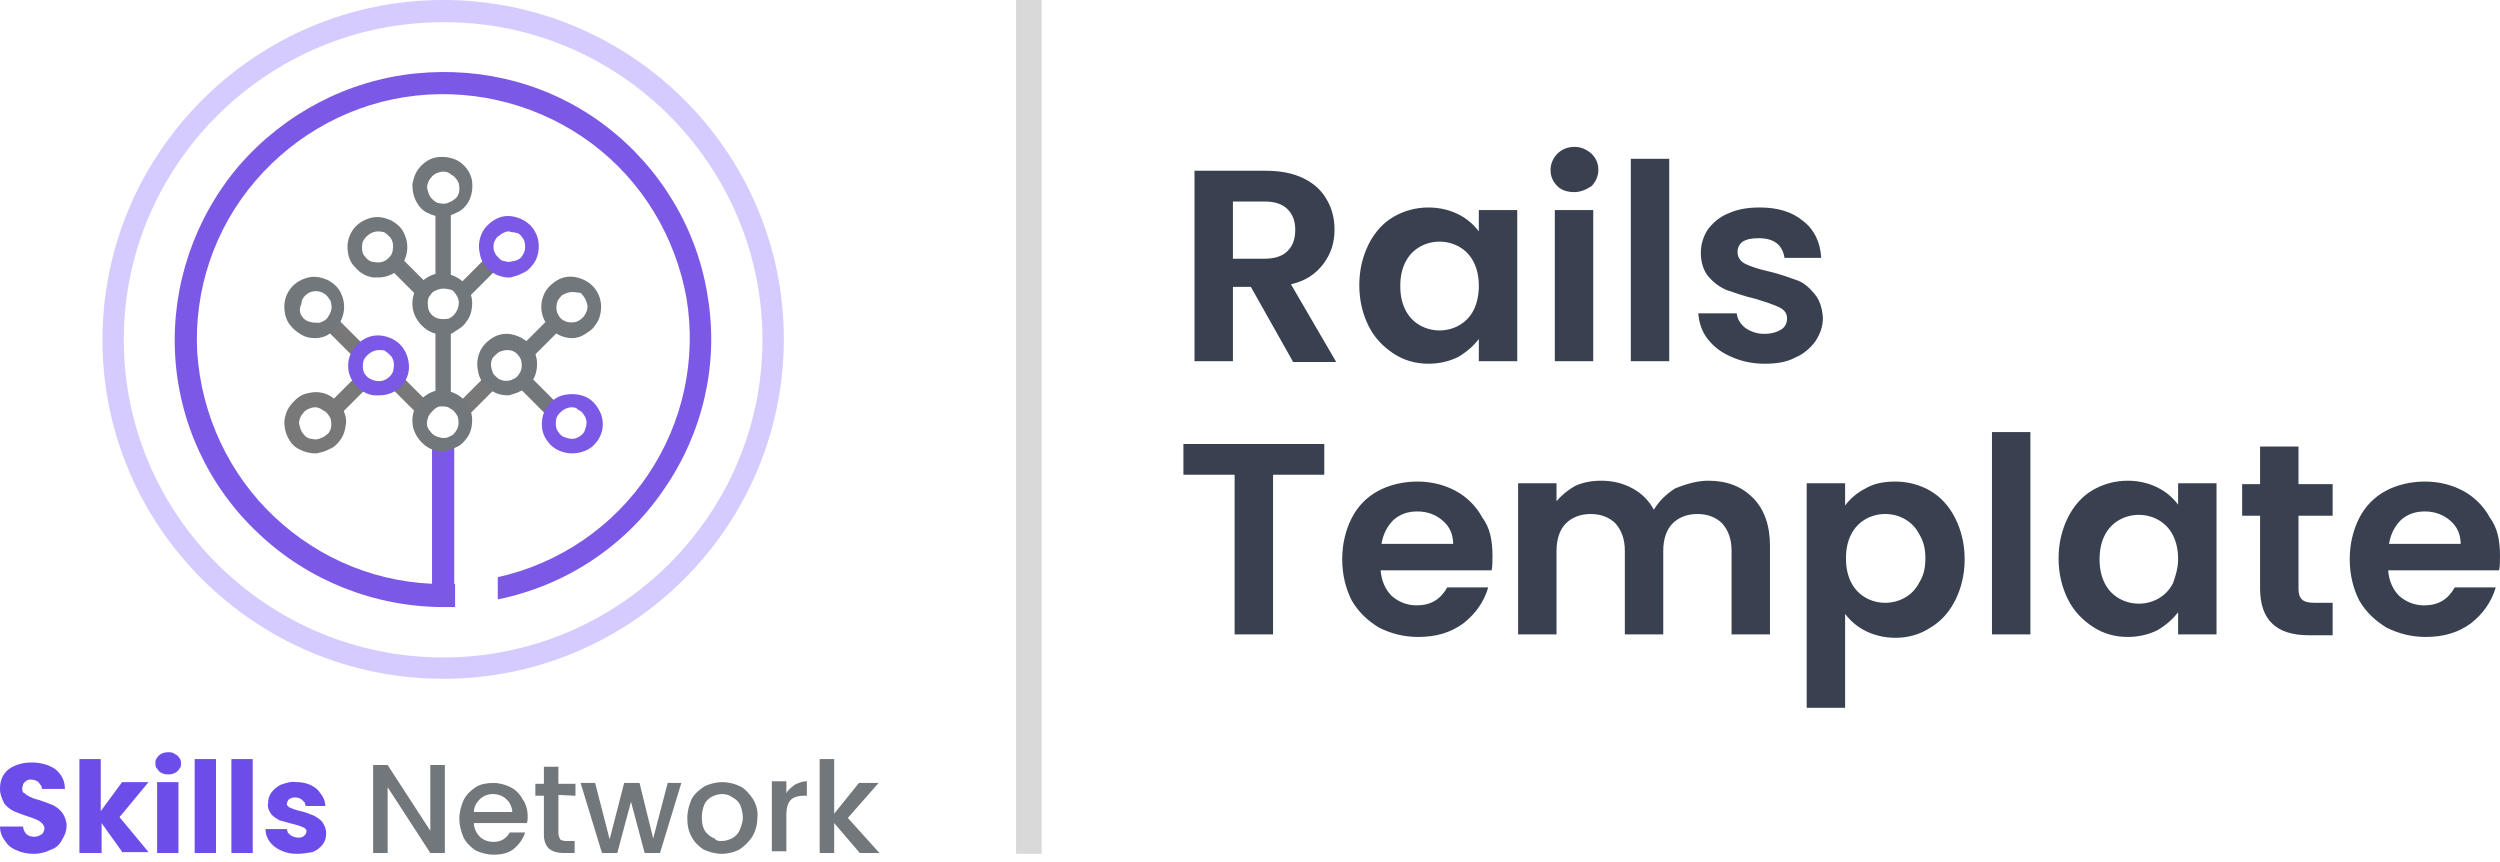 <?xml version="1.0" encoding="utf-8"?>
<!-- Generator: Adobe Illustrator 26.0.1, SVG Export Plug-In . SVG Version: 6.00 Build 0)  -->
<svg version="1.1" id="Layer_1" xmlns="http://www.w3.org/2000/svg" xmlns:xlink="http://www.w3.org/1999/xlink" x="0px" y="0px"
	 viewBox="0 0 292.8 101" style="enable-background:new 0 0 292.8 101;" xml:space="preserve">
<style type="text/css">
	.st0{fill:#D6CBFF;}
	.st1{fill-rule:evenodd;clip-rule:evenodd;fill:#7B58E5;}
	.st2{fill:#7B58E5;}
	.st3{fill:#72777C;}
	.st4{fill:#787878;}
	.st5{fill:#D9D9D9;}
	.st6{fill:#6C4DEA;}
	.st7{fill:#394150;}
</style>
<path class="st0" d="M51.9,79.5c-22,0-39.9-17.8-39.9-39.7S29.9,0,51.9,0s39.9,17.8,39.9,39.7S74,79.5,51.9,79.5z M51.9,2.6
	c-20.6,0-37.4,16.7-37.4,37.2s16.8,37.2,37.4,37.2s37.4-16.7,37.4-37.2S72.5,2.5,51.9,2.6L51.9,2.6z"/>
<path class="st1" d="M53.2,68.4c-0.4,0-0.8,0-1.3,0c-7.4,0-14.4-2.8-19.8-7.9c-5.3-5-8.5-11.9-9-19.2c-0.4-7.3,2-14.5,6.8-20.1
	s11.5-9.2,18.8-10s14.7,1.2,20.6,5.6c5.9,4.4,9.8,10.9,11.1,18.1c1.2,7.2-0.4,14.6-4.5,20.7c-4.1,6.1-10.4,10.4-17.6,12v2.6
	c7.9-1.6,14.9-6.2,19.4-12.8c4.6-6.6,6.5-14.7,5.2-22.6c-1.2-7.9-5.5-15.1-11.9-20S56.7,7.8,48.7,8.6S33.3,13.3,28,19.4
	c-5.2,6.1-7.9,14-7.5,22c0.4,8,3.9,15.6,9.8,21.1c5.8,5.5,13.6,8.6,21.7,8.6c0.4,0,0.9,0,1.3,0V68.4z"/>
<path class="st2" d="M53.2,51.7h-2.6V71h2.6V51.7z"/>
<path class="st3" d="M52.8,24h-1.8v8.8h1.8V24z"/>
<path class="st3" d="M51.9,25.4c-0.7,0-1.3-0.2-1.9-0.5s-1-0.8-1.3-1.4c-0.3-0.6-0.4-1.2-0.4-1.9c0.1-0.6,0.3-1.3,0.7-1.8
	c0.6-0.8,1.4-1.3,2.3-1.4c0.9-0.1,1.9,0.1,2.6,0.6c0.8,0.6,1.3,1.4,1.4,2.3c0.1,0.9-0.1,1.9-0.6,2.6l0,0c-0.3,0.4-0.6,0.7-1,0.9
	c-0.4,0.2-0.8,0.4-1.3,0.5C52.3,25.4,52.1,25.4,51.9,25.4L51.9,25.4z M51.9,20.1c-0.3,0-0.5,0.1-0.8,0.2c-0.2,0.1-0.5,0.3-0.6,0.5
	c-0.2,0.2-0.3,0.4-0.4,0.7c-0.1,0.3-0.1,0.5,0,0.8c0.1,0.4,0.2,0.7,0.5,1s0.6,0.5,0.9,0.5c0.4,0.1,0.7,0.1,1.1-0.1
	c0.3-0.1,0.6-0.3,0.9-0.6l0,0c0.2-0.3,0.3-0.6,0.3-0.9c0-0.3,0-0.7-0.2-1c-0.2-0.3-0.4-0.6-0.7-0.7C52.6,20.2,52.3,20.1,51.9,20.1
	L51.9,20.1z"/>
<path class="st3" d="M57.4,29.7l-4.1,4.1l1.3,1.3l4.1-4.1L57.4,29.7z"/>
<path class="st3" d="M52.8,38.7h-1.8v8.8h1.8V38.7z"/>
<path class="st3" d="M51.9,39.2c-0.8,0-1.6-0.3-2.2-0.8c-0.6-0.5-1.1-1.2-1.3-2c-0.2-0.8-0.1-1.6,0.2-2.3c0.3-0.7,0.9-1.3,1.6-1.7
	c0.7-0.4,1.5-0.5,2.3-0.3c0.8,0.2,1.5,0.6,2,1.2c0.5,0.6,0.8,1.4,0.8,2.2c0,0.8-0.2,1.6-0.7,2.2c-0.3,0.5-0.8,0.8-1.3,1.1
	C53,39.1,52.5,39.2,51.9,39.2L51.9,39.2z M51.9,33.8c-0.4,0-0.9,0.2-1.2,0.4c-0.3,0.3-0.6,0.7-0.6,1.1s0,0.9,0.2,1.2
	c0.2,0.4,0.6,0.7,1,0.8c0.4,0.1,0.9,0.1,1.3,0c0.4-0.2,0.7-0.5,0.9-0.9c0.2-0.4,0.3-0.8,0.2-1.3c-0.1-0.4-0.4-0.8-0.7-1.1
	C52.7,33.9,52.3,33.8,51.9,33.8L51.9,33.8z"/>
<path class="st2" d="M59.6,32.5c-0.8,0-1.6-0.3-2.2-0.8c-0.6-0.5-1.1-1.2-1.2-2c-0.2-0.8-0.1-1.6,0.2-2.3c0.3-0.7,0.9-1.3,1.6-1.7
	c0.7-0.4,1.5-0.5,2.3-0.3c0.8,0.2,1.5,0.6,2,1.2c0.5,0.6,0.8,1.4,0.8,2.2c0,0.8-0.2,1.6-0.7,2.2c-0.3,0.4-0.6,0.7-1,0.9
	c-0.4,0.2-0.8,0.4-1.3,0.5C59.9,32.5,59.8,32.5,59.6,32.5L59.6,32.5z M59.6,27.1c-0.3,0-0.5,0.1-0.7,0.2c-0.2,0.1-0.4,0.3-0.6,0.4
	c-0.2,0.2-0.3,0.4-0.4,0.6c-0.1,0.2-0.1,0.5-0.1,0.7c0,0.3,0.1,0.5,0.2,0.7c0.1,0.2,0.3,0.4,0.5,0.6c0.2,0.2,0.4,0.3,0.7,0.3
	c0.2,0.1,0.5,0.1,0.8,0c0.2,0,0.5-0.1,0.7-0.2c0.2-0.1,0.4-0.3,0.5-0.5l0,0c0.2-0.3,0.3-0.6,0.3-0.9c0-0.3,0-0.7-0.2-1
	c-0.2-0.3-0.4-0.6-0.7-0.7C60.2,27.2,59.9,27.2,59.6,27.1L59.6,27.1z"/>
<path class="st3" d="M46.5,29.7L45.2,31l4.1,4.1l1.3-1.3L46.5,29.7z"/>
<path class="st3" d="M44.3,32.5c-0.2,0-0.4,0-0.6,0c-0.5-0.1-0.9-0.2-1.3-0.5c-0.4-0.2-0.7-0.6-1-0.9l0,0c-0.5-0.6-0.7-1.4-0.7-2.2
	c0-0.8,0.3-1.6,0.8-2.2c0.5-0.6,1.2-1,2-1.2c0.8-0.2,1.6,0,2.3,0.3c0.7,0.4,1.3,0.9,1.6,1.7c0.3,0.7,0.4,1.5,0.2,2.3
	c-0.2,0.8-0.6,1.5-1.2,2C45.9,32.2,45.1,32.5,44.3,32.5L44.3,32.5z M44.3,27.1c-0.3,0-0.7,0.1-1,0.3c-0.3,0.2-0.5,0.4-0.7,0.7
	c-0.2,0.3-0.2,0.6-0.2,1c0,0.3,0.1,0.7,0.3,0.9l0,0c0.3,0.4,0.7,0.7,1.2,0.7c0.5,0.1,1,0,1.4-0.3c0.4-0.3,0.7-0.7,0.7-1.2
	c0.1-0.5,0-1-0.3-1.4c-0.2-0.2-0.4-0.4-0.7-0.6C44.9,27.2,44.6,27.1,44.3,27.1L44.3,27.1z"/>
<path class="st4" d="M57.3,43.6l-4.1,4.1l1.3,1.3l4.1-4.1L57.3,43.6z"/>
<path class="st3" d="M61.6,43.6l-1.3,1.3l4.1,4.1l1.3-1.3L61.6,43.6z"/>
<path class="st2" d="M67,53.1c-0.8,0-1.7-0.3-2.3-0.8c-0.6-0.5-1.1-1.3-1.2-2.1c-0.1-0.8,0-1.7,0.5-2.4c0.4-0.7,1.1-1.3,1.9-1.5
	s1.7-0.2,2.5,0.1c0.8,0.3,1.4,0.9,1.8,1.7c0.4,0.7,0.5,1.6,0.3,2.4s-0.7,1.5-1.4,2C68.5,52.9,67.7,53.1,67,53.1z M67,47.7
	c-0.3,0-0.7,0.1-1,0.3c-0.3,0.2-0.5,0.4-0.7,0.7c-0.2,0.3-0.2,0.6-0.2,1c0,0.3,0.1,0.7,0.3,0.9l0,0c0.2,0.3,0.4,0.5,0.7,0.6
	c0.3,0.1,0.6,0.2,0.9,0.2c0.3,0,0.6-0.1,0.9-0.3c0.3-0.2,0.5-0.4,0.6-0.7c0.1-0.3,0.2-0.6,0.2-0.9c0-0.3-0.1-0.6-0.3-0.9
	c-0.2-0.3-0.4-0.5-0.7-0.6C67.6,47.8,67.3,47.7,67,47.7L67,47.7z"/>
<path class="st3" d="M64.8,36.8l-4.1,4.1l1.3,1.3l4.1-4.1L64.8,36.8z"/>
<path class="st3" d="M59.4,46.3c-0.8,0-1.6-0.3-2.2-0.8c-0.6-0.5-1.1-1.2-1.2-2c-0.2-0.8-0.1-1.6,0.2-2.3c0.3-0.7,0.9-1.3,1.6-1.7
	c0.7-0.4,1.5-0.5,2.3-0.3c0.8,0.2,1.5,0.6,2,1.2c0.5,0.6,0.8,1.4,0.8,2.2c0,0.8-0.2,1.6-0.7,2.2c-0.3,0.4-0.6,0.7-1,0.9
	c-0.4,0.2-0.8,0.4-1.3,0.5C59.8,46.3,59.6,46.3,59.4,46.3L59.4,46.3z M59.4,41c-0.3,0-0.6,0.1-0.9,0.2c-0.3,0.2-0.5,0.4-0.7,0.6
	s-0.3,0.6-0.3,0.9c0,0.3,0.1,0.6,0.2,0.9c0.1,0.3,0.4,0.5,0.6,0.7c0.3,0.2,0.6,0.3,0.9,0.3c0.3,0,0.6,0,0.9-0.2
	c0.3-0.1,0.5-0.3,0.7-0.6l0,0c0.2-0.3,0.3-0.6,0.3-0.9s0-0.7-0.2-1c-0.2-0.3-0.4-0.6-0.7-0.7C60.1,41.1,59.8,41,59.4,41L59.4,41z"/>
<path class="st3" d="M67,39.6c-0.8,0-1.6-0.3-2.2-0.8c-0.6-0.5-1.1-1.2-1.3-2c-0.2-0.8-0.1-1.6,0.2-2.3c0.3-0.7,0.9-1.3,1.6-1.7
	c0.7-0.4,1.5-0.5,2.3-0.3c0.8,0.2,1.5,0.6,2,1.2c0.5,0.6,0.8,1.4,0.8,2.2c0,0.8-0.2,1.6-0.7,2.2c-0.3,0.5-0.8,0.8-1.3,1.1
	C68.1,39.4,67.6,39.6,67,39.6z M67,34.2c-0.4,0-0.9,0.2-1.2,0.4c-0.3,0.3-0.6,0.7-0.6,1.1c-0.1,0.4,0,0.9,0.2,1.2
	c0.2,0.4,0.6,0.7,1,0.8c0.4,0.1,0.9,0.1,1.3-0.1c0.4-0.2,0.7-0.5,0.9-0.9c0.2-0.4,0.3-0.8,0.1-1.3c-0.1-0.4-0.4-0.8-0.7-1.1
	C67.8,34.3,67.4,34.2,67,34.2z"/>
<path class="st4" d="M46.6,43.6l-1.3,1.3l4.1,4.1l1.3-1.3L46.6,43.6z"/>
<path class="st4" d="M42.2,43.6l-4.1,4.1l1.3,1.3l4.1-4.1L42.2,43.6z"/>
<path class="st4" d="M36.9,53.1c-0.7,0-1.3-0.2-1.9-0.5c-0.6-0.3-1-0.8-1.3-1.4c-0.3-0.6-0.4-1.2-0.4-1.9c0.1-0.7,0.3-1.3,0.7-1.8
	c0.3-0.4,0.6-0.7,1-1c0.4-0.3,0.8-0.4,1.3-0.5c0.5-0.1,0.9-0.1,1.4,0c0.5,0.1,0.9,0.3,1.3,0.6c0.4,0.3,0.7,0.6,1,1
	c0.2,0.4,0.4,0.8,0.5,1.3c0.1,0.5,0,0.9-0.1,1.4c-0.1,0.5-0.3,0.9-0.6,1.3l0,0c-0.3,0.4-0.6,0.7-1,0.9c-0.4,0.2-0.8,0.4-1.3,0.5
	C37.2,53.1,37.1,53.1,36.9,53.1z M36.9,47.7c-0.3,0-0.5,0.1-0.8,0.2c-0.2,0.1-0.5,0.3-0.6,0.5c-0.2,0.2-0.3,0.4-0.4,0.7
	c-0.1,0.3-0.1,0.5,0,0.8c0.1,0.4,0.2,0.7,0.5,1c0.2,0.3,0.6,0.5,0.9,0.5c0.4,0.1,0.7,0.1,1.1-0.1c0.3-0.1,0.6-0.3,0.9-0.6l0,0
	c0.2-0.3,0.3-0.6,0.3-0.9c0-0.3,0-0.7-0.2-1c-0.2-0.3-0.4-0.6-0.7-0.7C37.5,47.8,37.2,47.7,36.9,47.7L36.9,47.7z"/>
<path class="st4" d="M39,36.8l-1.3,1.3l4.1,4.1l1.3-1.3L39,36.8z"/>
<path class="st2" d="M44.4,46.3c-0.2,0-0.4,0-0.6,0c-0.9-0.1-1.7-0.6-2.3-1.4c-0.6-0.7-0.8-1.6-0.7-2.5c0.1-0.9,0.6-1.7,1.3-2.3
	c0.7-0.6,1.6-0.9,2.5-0.8c0.9,0.1,1.8,0.5,2.4,1.2s0.9,1.6,0.9,2.5c0,0.9-0.4,1.8-1.1,2.4C46.2,46,45.3,46.3,44.4,46.3L44.4,46.3z
	 M44.4,41c-0.3,0-0.7,0.1-1,0.3c-0.3,0.2-0.5,0.4-0.7,0.7c-0.2,0.3-0.2,0.6-0.2,1c0,0.3,0.1,0.7,0.3,0.9l0,0
	c0.3,0.4,0.7,0.6,1.2,0.7s1,0,1.4-0.3s0.7-0.7,0.7-1.2c0.1-0.5,0-1-0.3-1.4c-0.2-0.2-0.4-0.4-0.7-0.6C45,41,44.7,41,44.4,41L44.4,41
	z"/>
<path class="st3" d="M36.9,39.6c-0.6,0-1.1-0.1-1.6-0.4c-0.5-0.3-0.9-0.6-1.3-1.1l0,0c-0.5-0.6-0.7-1.4-0.7-2.2
	c0-0.8,0.3-1.6,0.8-2.2c0.5-0.6,1.2-1,2-1.2c0.8-0.2,1.6,0,2.3,0.3c0.7,0.4,1.3,0.9,1.6,1.7c0.3,0.7,0.4,1.5,0.2,2.3
	c-0.2,0.8-0.6,1.5-1.3,2C38.5,39.3,37.7,39.6,36.9,39.6L36.9,39.6z M35.4,37.1c0.2,0.3,0.5,0.5,0.9,0.6c0.3,0.1,0.7,0.1,1.1,0.1
	c0.4-0.1,0.7-0.3,0.9-0.5c0.2-0.3,0.4-0.6,0.5-1c0.1-0.4,0-0.7-0.1-1.1c-0.2-0.3-0.4-0.6-0.7-0.8c-0.3-0.2-0.7-0.3-1-0.3
	c-0.4,0-0.7,0.1-1,0.3c-0.4,0.3-0.7,0.7-0.7,1.2C35,36.2,35.1,36.7,35.4,37.1L35.4,37.1z"/>
<path class="st3" d="M51.9,52.9c-0.8,0-1.6-0.3-2.2-0.8c-0.6-0.5-1.1-1.2-1.3-2c-0.2-0.8-0.1-1.6,0.2-2.3c0.3-0.7,0.9-1.3,1.6-1.7
	s1.5-0.5,2.3-0.3c0.8,0.2,1.5,0.6,2,1.2c0.5,0.6,0.8,1.4,0.8,2.2c0,0.8-0.2,1.6-0.7,2.2l0,0c-0.3,0.4-0.6,0.7-1,0.9
	c-0.4,0.2-0.8,0.4-1.3,0.5C52.3,52.9,52.1,52.9,51.9,52.9L51.9,52.9z M51.9,47.6c-0.1,0-0.2,0-0.3,0c-0.3,0-0.6,0.2-0.8,0.4
	c-0.2,0.2-0.4,0.4-0.6,0.7c-0.1,0.3-0.2,0.6-0.2,0.9c0,0.3,0.1,0.6,0.3,0.8c0.2,0.3,0.4,0.5,0.6,0.6c0.3,0.2,0.6,0.2,0.9,0.3
	c0.3,0,0.6,0,0.9-0.2c0.3-0.1,0.5-0.3,0.7-0.6l0,0c0.2-0.3,0.3-0.6,0.3-0.9c0-0.3,0-0.7-0.2-1c-0.2-0.3-0.4-0.6-0.7-0.7
	C52.6,47.7,52.3,47.6,51.9,47.6L51.9,47.6z"/>
<rect x="119" class="st5" width="3" height="100"/>
<path class="st6" d="M4,100c-0.7,0-1.4-0.1-2-0.4c-0.6-0.2-1.1-0.6-1.4-1.1C0.2,98,0,97.4,0,96.8h2.7c0,0.3,0.2,0.7,0.4,0.9
	c0.2,0.2,0.6,0.3,0.9,0.3c0.3,0,0.6-0.1,0.9-0.3c0.1-0.1,0.2-0.2,0.2-0.3c0.1-0.1,0.1-0.3,0.1-0.4c0-0.1,0-0.2-0.1-0.3
	c0-0.1-0.1-0.2-0.2-0.3c-0.2-0.2-0.4-0.3-0.6-0.4c-0.3-0.1-0.7-0.3-1.1-0.4c-0.6-0.2-1.1-0.4-1.6-0.6c-0.4-0.2-0.8-0.5-1.1-0.9
	C0.2,93.5,0,93,0,92.4c0-1,0.3-1.7,1-2.3c0.7-0.5,1.6-0.8,2.7-0.8c1.1,0,2.1,0.3,2.8,0.8c0.7,0.6,1.1,1.3,1.1,2.3H4.9
	c0-0.1,0-0.3-0.1-0.4c-0.1-0.1-0.2-0.3-0.3-0.4c-0.2-0.2-0.6-0.3-0.9-0.3c-0.3,0-0.5,0.1-0.7,0.3c-0.1,0.1-0.2,0.2-0.2,0.3
	c0,0.1-0.1,0.3-0.1,0.4c0,0.2,0,0.3,0.1,0.5C2.9,92.9,3,93,3.1,93.1c0.5,0.3,1,0.5,1.5,0.6c0.6,0.2,1.1,0.4,1.6,0.6
	c0.4,0.2,0.8,0.5,1.1,0.9c0.3,0.4,0.5,1,0.5,1.5c0,0.6-0.2,1.1-0.5,1.6C7,98.9,6.6,99.3,6,99.5C5.4,99.8,4.7,100,4,100L4,100z
	 M14.4,99.9l-2.5-3.5v3.5H9.3v-11h2.5V95l2.5-3.4h3.1L14,95.7l3.4,4.1H14.4z M19.7,90.7c-0.4,0-0.8-0.1-1.1-0.4
	c-0.1-0.1-0.2-0.3-0.3-0.4c-0.1-0.2-0.1-0.3-0.1-0.5c0-0.2,0-0.4,0.1-0.5c0.1-0.2,0.2-0.3,0.3-0.4c0.3-0.3,0.7-0.4,1.1-0.4
	c0.2,0,0.4,0,0.6,0.1c0.2,0.1,0.3,0.2,0.5,0.3c0.1,0.1,0.2,0.3,0.3,0.4c0.1,0.2,0.1,0.4,0.1,0.5c0,0.2,0,0.4-0.1,0.5
	c-0.1,0.2-0.2,0.3-0.3,0.4C20.5,90.6,20.1,90.7,19.7,90.7L19.7,90.7z M20.9,91.6v8.3h-2.5v-8.3L20.9,91.6z M25.3,88.9v11h-2.5v-11
	H25.3z M29.6,88.9v11h-2.5v-11H29.6z M34.8,100c-0.7,0-1.3-0.1-1.9-0.4c-0.5-0.2-1-0.6-1.3-1c-0.3-0.4-0.5-0.9-0.5-1.5h2.5
	c0,0.1,0.1,0.3,0.1,0.4c0.1,0.1,0.2,0.2,0.3,0.3c0.3,0.2,0.6,0.3,0.9,0.3c0.3,0,0.5,0,0.7-0.2c0.1-0.1,0.1-0.1,0.2-0.2
	c0-0.1,0.1-0.2,0.1-0.3c0-0.1,0-0.2-0.1-0.3c-0.1-0.1-0.2-0.2-0.3-0.2c-0.4-0.2-0.8-0.3-1.2-0.4c-0.5-0.1-1-0.3-1.5-0.4
	c-0.4-0.2-0.7-0.4-1-0.7c-0.3-0.4-0.5-0.9-0.4-1.3c0-0.5,0.1-0.9,0.4-1.3c0.3-0.4,0.7-0.7,1.1-0.9c0.6-0.2,1.2-0.4,1.8-0.3
	c1,0,1.8,0.3,2.4,0.8c0.3,0.3,0.5,0.6,0.7,0.9c0.2,0.4,0.3,0.7,0.3,1.1h-2.3c0-0.1-0.1-0.3-0.1-0.4c-0.1-0.1-0.2-0.2-0.3-0.3
	c-0.2-0.2-0.5-0.3-0.8-0.3c-0.2,0-0.5,0-0.7,0.2c-0.1,0-0.1,0.1-0.2,0.2c0,0.1-0.1,0.2-0.1,0.3c0,0.1,0,0.2,0.1,0.3
	c0.1,0.1,0.2,0.2,0.3,0.2c0.4,0.2,0.8,0.3,1.2,0.4c0.5,0.1,1,0.3,1.5,0.5c0.4,0.2,0.7,0.4,1,0.7c0.3,0.4,0.5,0.9,0.5,1.4
	c0,0.5-0.1,0.9-0.4,1.3c-0.3,0.4-0.7,0.7-1.2,0.9C36,99.9,35.4,100,34.8,100L34.8,100z"/>
<path class="st3" d="M52.1,99.9h-1.7l-5-7.7v7.7h-1.7V89.6h1.7l5,7.7v-7.7h1.7V99.9z M61.8,95.6c0,0.3,0,0.6-0.1,0.8h-6.2
	c0,0.6,0.3,1.2,0.7,1.6c0.4,0.4,1,0.6,1.6,0.6c0.9,0,1.5-0.4,1.9-1.1h1.8c-0.2,0.7-0.7,1.4-1.3,1.9c-0.6,0.5-1.4,0.7-2.4,0.7
	c-0.7,0-1.5-0.2-2.1-0.5c-0.6-0.4-1.1-0.9-1.4-1.5c-0.3-0.7-0.5-1.4-0.5-2.2c0-0.8,0.2-1.5,0.5-2.2c0.3-0.6,0.8-1.1,1.4-1.5
	c0.6-0.4,1.4-0.5,2.1-0.5c0.7,0,1.4,0.2,2,0.5c0.6,0.3,1.1,0.8,1.4,1.4C61.6,94.1,61.8,94.9,61.8,95.6z M60,95.1
	c0-0.3-0.1-0.6-0.2-0.8c-0.1-0.3-0.3-0.5-0.5-0.7c-0.4-0.4-1-0.6-1.6-0.6c-0.5,0-1.1,0.2-1.5,0.6c-0.4,0.4-0.7,0.9-0.7,1.5H60z
	 M65.4,93.1v4.5c0,0.2,0.1,0.5,0.2,0.7c0.1,0.1,0.4,0.2,0.7,0.2h1v1.4H66c-0.8,0-1.3-0.2-1.7-0.5c-0.4-0.4-0.6-0.9-0.6-1.7v-4.5h-1
	v-1.4h1v-2h1.7v2h2v1.4L65.4,93.1z M79.8,91.7l-2.5,8.2h-1.8l-1.6-6l-1.6,6h-1.8l-2.5-8.2h1.7l1.7,6.6l1.7-6.6h1.8l1.6,6.5l1.7-6.5
	H79.8z M84.5,100c-0.7,0-1.4-0.2-2.1-0.5c-0.6-0.4-1.1-0.9-1.4-1.5c-0.4-0.7-0.5-1.4-0.5-2.2c0-0.8,0.2-1.5,0.5-2.2
	c0.3-0.6,0.9-1.1,1.5-1.5c0.6-0.3,1.4-0.5,2.1-0.5c0.7,0,1.5,0.2,2.1,0.5c0.6,0.3,1.1,0.9,1.5,1.5c0.4,0.7,0.6,1.4,0.5,2.2
	c0,0.8-0.2,1.5-0.6,2.2c-0.4,0.6-0.9,1.1-1.5,1.5C86,99.8,85.3,100,84.5,100z M84.5,98.5c0.4,0,0.8-0.1,1.2-0.3
	c0.4-0.2,0.7-0.5,0.9-0.9c0.2-0.5,0.4-1,0.4-1.5c0-0.5-0.1-1-0.3-1.5c-0.2-0.4-0.5-0.7-0.9-0.9C85.4,93.1,85,93,84.6,93
	c-0.4,0-0.8,0.1-1.2,0.3c-0.4,0.2-0.7,0.5-0.9,0.9c-0.2,0.5-0.3,1-0.3,1.5c0,0.9,0.2,1.6,0.7,2c0.2,0.2,0.5,0.4,0.8,0.5
	C83.9,98.5,84.2,98.5,84.5,98.5L84.5,98.5z M92.1,92.9c0.2-0.4,0.6-0.7,1-1c0.4-0.2,0.9-0.4,1.4-0.4v1.7h-0.4
	c-0.7,0-1.2,0.2-1.5,0.5c-0.3,0.3-0.5,0.9-0.5,1.7v4.3h-1.7v-8.2h1.7L92.1,92.9z M99.3,95.8l3.7,4.1h-2.3l-3-3.5v3.5h-1.7v-11h1.7
	v6.4l2.9-3.6h2.3L99.3,95.8z"/>
<path class="st7" d="M151.4,42.3l-4.9-8.7h-2.1v8.7h-4.5V20h8.4c1.7,0,3.2,0.3,4.4,0.9c1.2,0.6,2.1,1.4,2.7,2.5
	c0.6,1,0.9,2.2,0.9,3.5c0,1.5-0.4,2.8-1.3,4c-0.9,1.2-2.1,2-3.8,2.4l5.3,9.1H151.4z M144.4,30.3h3.7c1.2,0,2.1-0.3,2.7-0.9
	c0.6-0.6,0.9-1.4,0.9-2.5c0-1-0.3-1.8-0.9-2.4c-0.6-0.6-1.5-0.9-2.7-0.9h-3.7V30.3z M159.2,33.4c0-1.8,0.4-3.4,1.1-4.8
	c0.7-1.4,1.7-2.5,2.9-3.2c1.2-0.7,2.6-1.1,4.1-1.1c1.3,0,2.5,0.3,3.5,0.8c1,0.5,1.8,1.2,2.4,2v-2.5h4.5v17.7h-4.5v-2.6
	c-0.6,0.8-1.4,1.5-2.4,2.1c-1,0.5-2.2,0.8-3.5,0.8c-1.5,0-2.9-0.4-4.1-1.2c-1.2-0.8-2.2-1.8-2.9-3.2
	C159.6,36.8,159.2,35.2,159.2,33.4z M173.2,33.5c0-1.1-0.2-2-0.6-2.8c-0.4-0.8-1-1.4-1.7-1.8c-0.7-0.4-1.5-0.6-2.3-0.6
	c-0.8,0-1.6,0.2-2.3,0.6c-0.7,0.4-1.3,1-1.7,1.8c-0.4,0.8-0.6,1.7-0.6,2.8c0,1.1,0.2,2,0.6,2.8c0.4,0.8,1,1.4,1.7,1.8
	c0.7,0.4,1.5,0.6,2.3,0.6c0.8,0,1.6-0.2,2.3-0.6c0.7-0.4,1.3-1,1.7-1.8C173,35.5,173.2,34.5,173.2,33.5z M184.4,22.5
	c-0.8,0-1.5-0.2-2-0.7c-0.5-0.5-0.8-1.1-0.8-1.9c0-0.7,0.3-1.4,0.8-1.9c0.5-0.5,1.2-0.8,2-0.8c0.8,0,1.4,0.3,2,0.8
	c0.5,0.5,0.8,1.1,0.8,1.9c0,0.7-0.3,1.4-0.8,1.9C185.8,22.2,185.1,22.5,184.4,22.5z M186.6,24.6v17.7h-4.5V24.6H186.6z M195.5,18.6
	v23.7H191V18.6H195.5z M206.7,42.6c-1.5,0-2.8-0.3-3.9-0.8c-1.2-0.5-2.1-1.2-2.8-2.1c-0.7-0.9-1-1.9-1.1-3h4.5
	c0.1,0.7,0.4,1.2,1,1.7c0.6,0.4,1.3,0.7,2.2,0.7c0.9,0,1.5-0.2,2-0.5c0.5-0.3,0.7-0.8,0.7-1.3c0-0.6-0.3-1-0.9-1.3
	c-0.6-0.3-1.5-0.6-2.8-1c-1.3-0.3-2.4-0.7-3.3-1c-0.8-0.3-1.6-0.9-2.2-1.6c-0.6-0.7-0.9-1.7-0.9-2.8c0-1,0.3-1.9,0.8-2.7
	c0.6-0.8,1.4-1.5,2.4-1.9c1.1-0.5,2.3-0.7,3.7-0.7c2.1,0,3.8,0.5,5.1,1.6c1.3,1,2,2.5,2.1,4.3h-4.3c-0.1-0.7-0.4-1.3-0.9-1.7
	c-0.5-0.4-1.2-0.6-2.1-0.6c-0.8,0-1.4,0.1-1.9,0.4c-0.4,0.3-0.6,0.7-0.6,1.2c0,0.6,0.3,1.1,0.9,1.4c0.6,0.3,1.5,0.6,2.8,0.9
	c1.3,0.3,2.3,0.7,3.2,1s1.5,0.9,2.1,1.6c0.6,0.7,0.9,1.6,1,2.8c0,1-0.3,1.9-0.9,2.8c-0.6,0.8-1.4,1.5-2.4,1.9
	C209.3,42.4,208.1,42.6,206.7,42.6z M155.1,52v3.6h-6v18.7h-4.5V55.6h-6V52H155.1z M174.8,65.1c0,0.6,0,1.2-0.1,1.7h-13
	c0.1,1.3,0.6,2.3,1.3,3c0.8,0.7,1.8,1.1,2.9,1.1c1.7,0,2.8-0.7,3.6-2.1h4.8c-0.5,1.7-1.5,3.1-2.9,4.2c-1.5,1.1-3.2,1.6-5.3,1.6
	c-1.7,0-3.2-0.4-4.6-1.1c-1.3-0.8-2.4-1.8-3.2-3.2c-0.7-1.4-1.1-3-1.1-4.8c0-1.8,0.4-3.4,1.1-4.8c0.7-1.4,1.8-2.5,3.1-3.2
	c1.3-0.7,2.9-1.1,4.6-1.1c1.7,0,3.2,0.4,4.5,1.1c1.3,0.7,2.4,1.8,3.1,3.1C174.5,61.8,174.8,63.3,174.8,65.1z M170.2,63.8
	c0-1.2-0.4-2.1-1.2-2.8c-0.8-0.7-1.8-1.1-3-1.1c-1.1,0-2,0.3-2.8,1c-0.7,0.7-1.2,1.6-1.4,2.8H170.2z M200.1,56.3
	c2.2,0,3.9,0.7,5.2,2c1.3,1.3,2,3.2,2,5.6v10.4h-4.5v-9.8c0-1.4-0.4-2.4-1.1-3.2c-0.7-0.7-1.7-1.1-2.9-1.1c-1.2,0-2.2,0.4-2.9,1.1
	c-0.7,0.7-1.1,1.8-1.1,3.2v9.8h-4.5v-9.8c0-1.4-0.4-2.4-1.1-3.2c-0.7-0.7-1.7-1.1-2.9-1.1c-1.2,0-2.2,0.4-2.9,1.1
	c-0.7,0.7-1.1,1.8-1.1,3.2v9.8h-4.5V56.6h4.5v2.1c0.6-0.7,1.3-1.3,2.2-1.8c0.9-0.4,1.9-0.6,3-0.6c1.4,0,2.6,0.3,3.7,0.9
	c1.1,0.6,1.9,1.4,2.5,2.5c0.6-1,1.4-1.8,2.5-2.5C197.7,56.6,198.9,56.3,200.1,56.3z M216.1,59.2c0.6-0.8,1.4-1.5,2.4-2
	c1-0.6,2.2-0.8,3.5-0.8c1.5,0,2.9,0.4,4.1,1.1c1.2,0.7,2.2,1.8,2.9,3.2c0.7,1.4,1.1,3,1.1,4.8s-0.4,3.4-1.1,4.8
	c-0.7,1.4-1.7,2.5-2.9,3.2c-1.2,0.8-2.6,1.2-4.1,1.2c-1.3,0-2.5-0.3-3.5-0.8c-1-0.5-1.8-1.2-2.4-2v11h-4.5V56.6h4.5V59.2z
	 M225.5,65.4c0-1.1-0.2-2-0.7-2.8c-0.4-0.8-1-1.4-1.7-1.8c-0.7-0.4-1.5-0.6-2.3-0.6c-0.8,0-1.6,0.2-2.3,0.6c-0.7,0.4-1.3,1-1.7,1.8
	c-0.4,0.8-0.6,1.7-0.6,2.8s0.2,2,0.6,2.8c0.4,0.8,1,1.4,1.7,1.8c0.7,0.4,1.5,0.6,2.3,0.6c0.8,0,1.6-0.2,2.3-0.6
	c0.7-0.4,1.3-1,1.7-1.8C225.3,67.4,225.5,66.5,225.5,65.4z M237.8,50.6v23.7h-4.5V50.6H237.8z M241.1,65.4c0-1.8,0.4-3.4,1.1-4.8
	c0.7-1.4,1.7-2.5,2.9-3.2c1.2-0.7,2.6-1.1,4.1-1.1c1.3,0,2.5,0.3,3.5,0.8c1,0.5,1.8,1.2,2.4,2v-2.5h4.5v17.7h-4.5v-2.6
	c-0.6,0.8-1.4,1.5-2.4,2.1c-1,0.5-2.2,0.8-3.5,0.8c-1.5,0-2.9-0.4-4.1-1.2c-1.2-0.8-2.2-1.8-2.9-3.2
	C241.5,68.8,241.1,67.2,241.1,65.4z M255.1,65.5c0-1.1-0.2-2-0.6-2.8c-0.4-0.8-1-1.4-1.7-1.8c-0.7-0.4-1.5-0.6-2.3-0.6
	c-0.8,0-1.6,0.2-2.3,0.6s-1.3,1-1.7,1.8c-0.4,0.8-0.6,1.7-0.6,2.8c0,1.1,0.2,2,0.6,2.8c0.4,0.8,1,1.4,1.7,1.8
	c0.7,0.4,1.5,0.6,2.3,0.6c0.8,0,1.6-0.2,2.3-0.6c0.7-0.4,1.3-1,1.7-1.8C254.8,67.5,255.1,66.5,255.1,65.5z M269.2,60.3v8.6
	c0,0.6,0.1,1,0.4,1.3c0.3,0.3,0.8,0.4,1.5,0.4h2.1v3.8h-2.8c-3.8,0-5.7-1.8-5.7-5.5v-8.5h-2.1v-3.7h2.1v-4.4h4.5v4.4h4v3.7H269.2z
	 M292.8,65.1c0,0.6,0,1.2-0.1,1.7h-13c0.1,1.3,0.6,2.3,1.3,3c0.8,0.7,1.8,1.1,2.9,1.1c1.7,0,2.8-0.7,3.6-2.1h4.8
	c-0.5,1.7-1.5,3.1-2.9,4.2c-1.5,1.1-3.2,1.6-5.3,1.6c-1.7,0-3.2-0.4-4.6-1.1c-1.3-0.8-2.4-1.8-3.2-3.2c-0.7-1.4-1.1-3-1.1-4.8
	c0-1.8,0.4-3.4,1.1-4.8c0.7-1.4,1.8-2.5,3.1-3.2c1.3-0.7,2.9-1.1,4.6-1.1c1.7,0,3.2,0.4,4.5,1.1c1.3,0.7,2.4,1.8,3.1,3.1
	C292.5,61.8,292.8,63.3,292.8,65.1z M288.2,63.8c0-1.2-0.4-2.1-1.2-2.8c-0.8-0.7-1.8-1.1-3-1.1c-1.1,0-2,0.3-2.8,1
	c-0.7,0.7-1.2,1.6-1.4,2.8H288.2z"/>
</svg>
